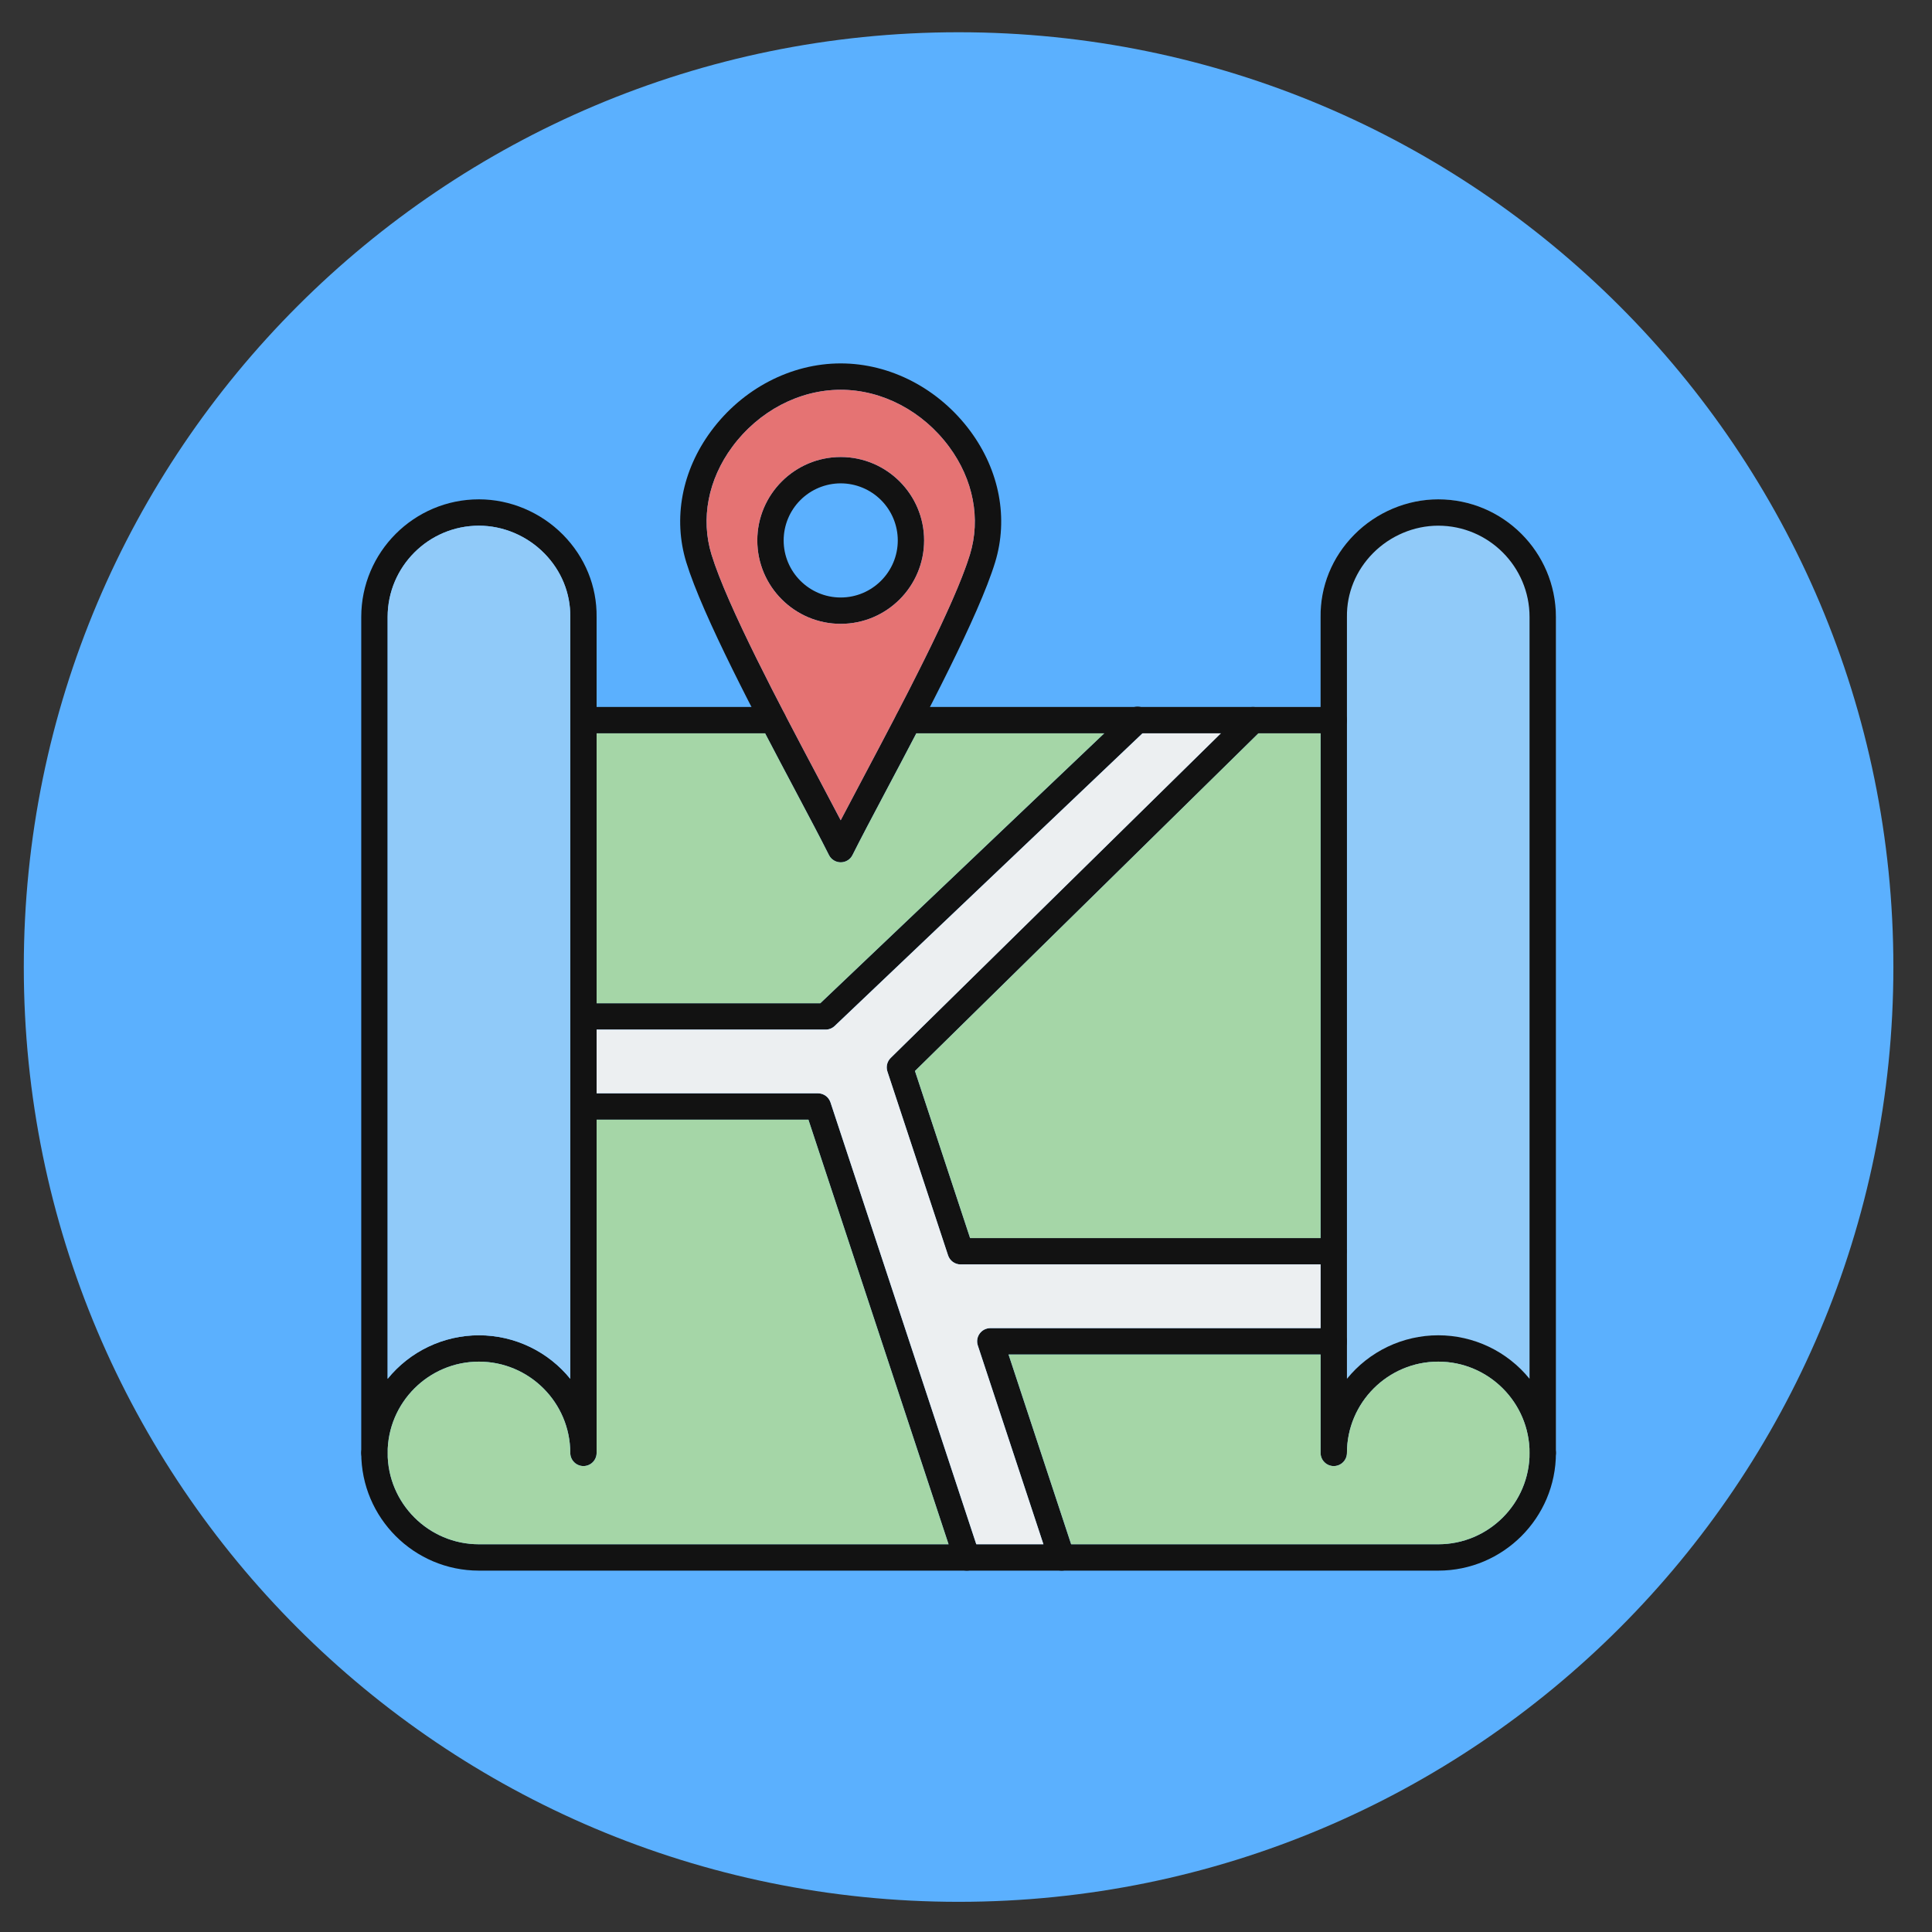 <svg width="110" height="110" viewBox="0 0 110 110" fill="none" xmlns="http://www.w3.org/2000/svg">
<rect x="0" y="0" width="110" height="110" fill="#333333" stroke="none"/>
<path d="M54.578 108.282C83.973 108.282 107.801 84.453 107.801 55.059C107.801 25.665 83.973 1.836 54.578 1.836C25.184 1.836 1.355 25.665 1.355 55.059C1.355 84.453 25.184 108.282 54.578 108.282Z" fill="#5BB0FE"/>
<path fill-rule="evenodd" clip-rule="evenodd" d="M76.689 41.003V41.004C76.689 41.417 76.352 41.753 75.938 41.753H75.188V70.49H75.938C76.353 70.49 76.689 70.827 76.689 71.241V41.003ZM71.65 41.753H75.188V70.49H55.234L52.096 60.979L71.65 41.753ZM75.188 40.252H71.32C71.137 40.258 70.958 40.329 70.817 40.466L69.509 41.753L50.71 60.236C50.61 60.334 50.54 60.458 50.507 60.594C50.474 60.73 50.48 60.872 50.524 61.005L53.979 71.477C54.081 71.783 54.368 71.992 54.692 71.992H75.188V75.619H75.938C76.353 75.619 76.689 75.956 76.689 76.37V76.371C76.689 76.785 76.352 77.12 75.938 77.12H75.188V82.723C75.188 83.137 75.523 83.473 75.936 83.473H75.938C76.353 83.473 76.687 83.137 76.689 82.723C76.691 79.857 79.023 77.526 81.887 77.526C84.754 77.526 87.087 79.859 87.087 82.726C87.089 82.922 87.167 83.109 87.305 83.248C87.443 83.387 87.63 83.466 87.826 83.469C88.022 83.472 88.211 83.399 88.354 83.264C88.496 83.13 88.58 82.945 88.588 82.749V35.13C88.588 31.436 85.582 28.43 81.888 28.43C80.11 28.43 78.368 29.165 77.103 30.445C75.846 31.717 75.167 33.384 75.188 35.139V40.252Z" fill="#90CAF9"/>
<path fill-rule="evenodd" clip-rule="evenodd" d="M27.268 76.025C29.365 76.025 31.239 76.993 32.469 78.504V35.124C32.485 33.772 31.958 32.484 30.986 31.5C30.001 30.502 28.647 29.93 27.268 29.93C24.403 29.93 22.07 32.262 22.07 35.129V78.504C22.697 77.73 23.489 77.106 24.389 76.677C25.288 76.248 26.272 76.025 27.268 76.025ZM21.319 83.476C21.12 83.476 20.929 83.397 20.788 83.256C20.647 83.115 20.568 82.924 20.568 82.725V35.129C20.568 31.435 23.574 28.43 27.268 28.43C29.046 28.43 30.788 29.164 32.053 30.444C33.31 31.717 33.99 33.383 33.968 35.138V82.722C33.968 82.921 33.889 83.111 33.748 83.252C33.608 83.392 33.417 83.471 33.219 83.471C33.02 83.471 32.829 83.392 32.689 83.252C32.548 83.111 32.469 82.921 32.469 82.722C32.466 79.857 30.133 77.526 27.268 77.526C24.404 77.526 22.07 79.858 22.07 82.725C22.07 83.139 21.734 83.476 21.319 83.476Z" fill="#121212"/>
<path fill-rule="evenodd" clip-rule="evenodd" d="M81.888 89.425H27.268C23.574 89.425 20.568 86.419 20.568 82.725C20.568 82.526 20.647 82.335 20.788 82.194C20.929 82.054 21.12 81.975 21.319 81.975C21.518 81.975 21.709 82.054 21.85 82.194C21.99 82.335 22.07 82.526 22.07 82.725C22.07 85.592 24.403 87.924 27.268 87.924H81.888C84.754 87.924 87.087 85.592 87.087 82.725C87.087 82.526 87.166 82.335 87.306 82.194C87.447 82.054 87.638 81.975 87.837 81.975C88.036 81.975 88.227 82.054 88.368 82.194C88.509 82.335 88.588 82.526 88.588 82.725C88.588 86.419 85.582 89.425 81.888 89.425Z" fill="#121212"/>
<path fill-rule="evenodd" clip-rule="evenodd" d="M81.888 29.93C80.509 29.93 79.155 30.502 78.17 31.499C77.198 32.484 76.671 33.772 76.689 35.124V78.504C77.316 77.731 78.108 77.106 79.008 76.677C79.907 76.249 80.891 76.026 81.888 76.026C82.884 76.026 83.868 76.249 84.767 76.677C85.667 77.106 86.459 77.731 87.086 78.504V35.129C87.086 32.262 84.754 29.93 81.888 29.93ZM87.837 83.476C87.738 83.476 87.641 83.456 87.55 83.419C87.459 83.381 87.376 83.326 87.306 83.256C87.236 83.186 87.181 83.103 87.143 83.012C87.106 82.921 87.086 82.824 87.086 82.725C87.086 79.859 84.754 77.526 81.888 77.526C79.023 77.526 76.69 79.857 76.689 82.722C76.688 82.921 76.609 83.112 76.468 83.252C76.328 83.393 76.137 83.472 75.938 83.472H75.937C75.838 83.472 75.741 83.453 75.65 83.415C75.559 83.377 75.476 83.322 75.407 83.252C75.337 83.183 75.282 83.1 75.245 83.009C75.207 82.918 75.188 82.82 75.188 82.722V35.138C75.166 33.383 75.846 31.717 77.103 30.444C78.368 29.164 80.11 28.43 81.888 28.43C85.582 28.43 88.588 31.435 88.588 35.13V82.725C88.588 83.139 88.251 83.476 87.837 83.476Z" fill="#121212"/>
<path fill-rule="evenodd" clip-rule="evenodd" d="M44.015 41.753H33.217C32.803 41.753 32.469 41.417 32.469 41.002C32.469 40.588 32.803 40.252 33.217 40.252H44.016C44.215 40.252 44.406 40.331 44.547 40.472C44.688 40.612 44.767 40.803 44.767 41.002C44.767 41.202 44.688 41.392 44.547 41.533C44.406 41.674 44.215 41.753 44.016 41.753H44.015ZM75.937 41.753H51.716C51.517 41.753 51.326 41.674 51.185 41.533C51.044 41.392 50.965 41.202 50.965 41.002C50.965 40.803 51.044 40.612 51.185 40.472C51.326 40.331 51.517 40.252 51.716 40.252H75.937C76.136 40.252 76.327 40.331 76.468 40.472C76.608 40.612 76.687 40.803 76.687 41.002C76.687 41.202 76.608 41.392 76.468 41.533C76.327 41.674 76.136 41.753 75.937 41.753Z" fill="#121212"/>
<path fill-rule="evenodd" clip-rule="evenodd" d="M47.005 58.621H33.217C33.119 58.621 33.021 58.602 32.93 58.564C32.839 58.526 32.757 58.471 32.687 58.401C32.618 58.331 32.562 58.248 32.525 58.157C32.487 58.066 32.468 57.969 32.469 57.87C32.469 57.456 32.803 57.12 33.217 57.12H46.704L64.231 40.458C64.301 40.386 64.386 40.329 64.479 40.291C64.572 40.252 64.672 40.233 64.772 40.233C64.873 40.234 64.973 40.255 65.065 40.295C65.158 40.336 65.241 40.394 65.311 40.467C65.38 40.54 65.434 40.626 65.469 40.721C65.505 40.815 65.521 40.916 65.516 41.016C65.512 41.117 65.487 41.216 65.444 41.307C65.401 41.398 65.34 41.479 65.264 41.546L47.522 58.414C47.383 58.547 47.197 58.621 47.005 58.621ZM75.938 71.991H54.69C54.367 71.991 54.079 71.783 53.978 71.477L50.523 61.005C50.48 60.872 50.474 60.729 50.507 60.594C50.54 60.458 50.61 60.334 50.709 60.236L70.817 40.466C70.959 40.326 71.15 40.249 71.35 40.251C71.549 40.253 71.739 40.333 71.878 40.475C72.018 40.617 72.095 40.809 72.093 41.008C72.091 41.207 72.01 41.398 71.868 41.537L52.094 60.978L55.233 70.49H75.938C76.133 70.496 76.318 70.578 76.454 70.718C76.59 70.858 76.666 71.045 76.666 71.241C76.666 71.436 76.59 71.624 76.454 71.763C76.318 71.904 76.133 71.985 75.938 71.991ZM60.443 89.425C60.129 89.425 59.836 89.225 59.732 88.909L55.671 76.604C55.634 76.491 55.624 76.371 55.642 76.254C55.66 76.136 55.706 76.025 55.776 75.929C55.846 75.833 55.937 75.755 56.042 75.701C56.148 75.647 56.265 75.619 56.384 75.618H75.938C76.137 75.618 76.328 75.698 76.468 75.838C76.609 75.979 76.688 76.17 76.688 76.369C76.688 76.568 76.609 76.759 76.468 76.9C76.328 77.041 76.137 77.12 75.938 77.12H57.422L61.156 88.44C61.193 88.552 61.203 88.672 61.185 88.79C61.166 88.907 61.121 89.018 61.051 89.114C60.982 89.21 60.89 89.289 60.785 89.343C60.679 89.397 60.562 89.425 60.443 89.425ZM55.042 89.425C54.728 89.425 54.434 89.225 54.331 88.909L46.027 63.75H33.218C32.803 63.75 32.469 63.413 32.469 62.999C32.469 62.585 32.804 62.248 33.217 62.248H46.57C46.895 62.248 47.181 62.457 47.283 62.765L55.755 88.44C55.792 88.552 55.802 88.672 55.784 88.79C55.766 88.907 55.72 89.018 55.651 89.115C55.581 89.211 55.49 89.289 55.384 89.343C55.278 89.397 55.161 89.425 55.042 89.425Z" fill="#121212"/>
<path fill-rule="evenodd" clip-rule="evenodd" d="M47.865 22.192C45.503 22.192 43.196 23.405 41.693 25.439C40.315 27.302 39.884 29.537 40.509 31.574C41.405 34.496 44.407 40.164 46.6 44.303C47.066 45.184 47.495 45.992 47.865 46.703C48.236 45.993 48.664 45.185 49.13 44.305C51.324 40.166 54.328 34.496 55.223 31.575C55.847 29.538 55.416 27.302 54.04 25.439C52.536 23.405 50.229 22.192 47.865 22.192ZM47.865 49.098C47.583 49.098 47.321 48.937 47.195 48.682C46.73 47.75 46.055 46.479 45.275 45.007C43.054 40.814 40.012 35.071 39.074 32.015C38.308 29.517 38.822 26.796 40.486 24.546C42.271 22.132 45.03 20.691 47.865 20.691C50.703 20.691 53.461 22.133 55.247 24.546C56.909 26.796 57.422 29.517 56.658 32.015C55.721 35.073 52.679 40.815 50.455 45.009C49.676 46.48 49.003 47.75 48.538 48.682C48.475 48.807 48.379 48.912 48.261 48.985C48.142 49.059 48.005 49.098 47.865 49.098Z" fill="#121212"/>
<path fill-rule="evenodd" clip-rule="evenodd" d="M47.866 27.52C47.005 27.521 46.179 27.864 45.57 28.473C44.961 29.082 44.619 29.907 44.618 30.769C44.618 32.56 46.075 34.019 47.866 34.019C49.658 34.019 51.116 32.56 51.116 30.769C51.115 29.907 50.772 29.082 50.163 28.473C49.554 27.864 48.728 27.521 47.866 27.52ZM47.866 35.519C45.248 35.519 43.117 33.388 43.117 30.769C43.117 28.15 45.248 26.02 47.866 26.02C50.486 26.02 52.615 28.151 52.615 30.769C52.615 33.388 50.486 35.519 47.866 35.519Z" fill="#121212"/>
<path fill-rule="evenodd" clip-rule="evenodd" d="M30.986 31.5C30.002 30.503 28.648 29.931 27.269 29.931C24.404 29.931 22.07 32.263 22.07 35.129V78.505C22.698 77.731 23.49 77.106 24.39 76.678C25.289 76.249 26.273 76.026 27.27 76.026C28.267 76.026 29.25 76.249 30.15 76.678C31.05 77.106 31.842 77.731 32.469 78.505V35.125C32.486 33.773 31.958 32.485 30.986 31.5Z" fill="#90CAF9"/>
<path fill-rule="evenodd" clip-rule="evenodd" d="M65.049 41.753L47.524 58.415C47.384 58.548 47.199 58.621 47.006 58.621H33.969V62.249H46.572C46.897 62.249 47.183 62.457 47.285 62.765L55.587 87.925H59.409L55.673 76.604C55.636 76.491 55.626 76.371 55.644 76.254C55.663 76.137 55.708 76.026 55.778 75.93C55.847 75.834 55.938 75.755 56.044 75.701C56.15 75.647 56.267 75.619 56.385 75.619H75.189V71.991H54.692C54.369 71.991 54.081 71.783 53.98 71.477L50.525 61.005C50.481 60.872 50.476 60.73 50.508 60.594C50.541 60.458 50.611 60.334 50.711 60.236L69.51 41.753H65.049Z" fill="#ECEFF1"/>
<path fill-rule="evenodd" clip-rule="evenodd" d="M71.65 41.753L52.096 60.978L55.235 70.49H75.189V41.753H71.65ZM46.029 63.75H33.969V82.722C33.969 82.921 33.89 83.111 33.749 83.252C33.609 83.392 33.418 83.471 33.219 83.471C33.021 83.471 32.83 83.392 32.69 83.252C32.549 83.111 32.47 82.921 32.47 82.722C32.467 79.857 30.134 77.526 27.269 77.526C24.404 77.526 22.07 79.859 22.07 82.725C22.07 85.592 24.404 87.924 27.269 87.924H54.008L46.029 63.75ZM75.189 77.12H57.424L60.988 87.924H81.889C84.756 87.924 87.088 85.592 87.088 82.726C87.088 79.859 84.756 77.526 81.889 77.526C79.023 77.526 76.691 79.857 76.69 82.722C76.69 82.921 76.611 83.112 76.47 83.252C76.329 83.393 76.138 83.472 75.939 83.472H75.938C75.839 83.472 75.742 83.453 75.651 83.415C75.56 83.377 75.477 83.322 75.408 83.252C75.338 83.183 75.283 83.1 75.246 83.009C75.208 82.918 75.189 82.82 75.189 82.722V77.12ZM43.563 41.753H33.969V57.12H46.706L62.871 41.752H52.173C51.581 42.888 50.995 43.993 50.457 45.008C49.678 46.479 49.005 47.75 48.539 48.681C48.477 48.806 48.381 48.911 48.263 48.984C48.144 49.057 48.008 49.096 47.868 49.096C47.729 49.096 47.592 49.057 47.473 48.984C47.355 48.911 47.259 48.806 47.197 48.681C46.731 47.75 46.057 46.479 45.277 45.006C44.74 43.992 44.154 42.889 43.563 41.753Z" fill="#A5D6A7"/>
<path fill-rule="evenodd" clip-rule="evenodd" d="M47.867 35.519C45.249 35.519 43.118 33.388 43.118 30.769C43.118 28.15 45.249 26.019 47.867 26.019C50.487 26.019 52.616 28.15 52.616 30.769C52.616 33.388 50.487 35.519 47.867 35.519ZM47.867 22.192C45.505 22.192 43.198 23.406 41.694 25.439C40.317 27.303 39.886 29.538 40.511 31.575C41.406 34.496 44.409 40.164 46.602 44.304C47.068 45.184 47.496 45.992 47.867 46.703C48.238 45.994 48.666 45.186 49.132 44.306C49.727 43.181 50.383 41.945 51.039 40.681C51.047 40.665 51.055 40.649 51.064 40.634C52.818 37.257 54.575 33.694 55.225 31.575C55.849 29.538 55.417 27.303 54.042 25.44C52.538 23.406 50.231 22.192 47.867 22.192Z" fill="#E57373"/>
</svg>
